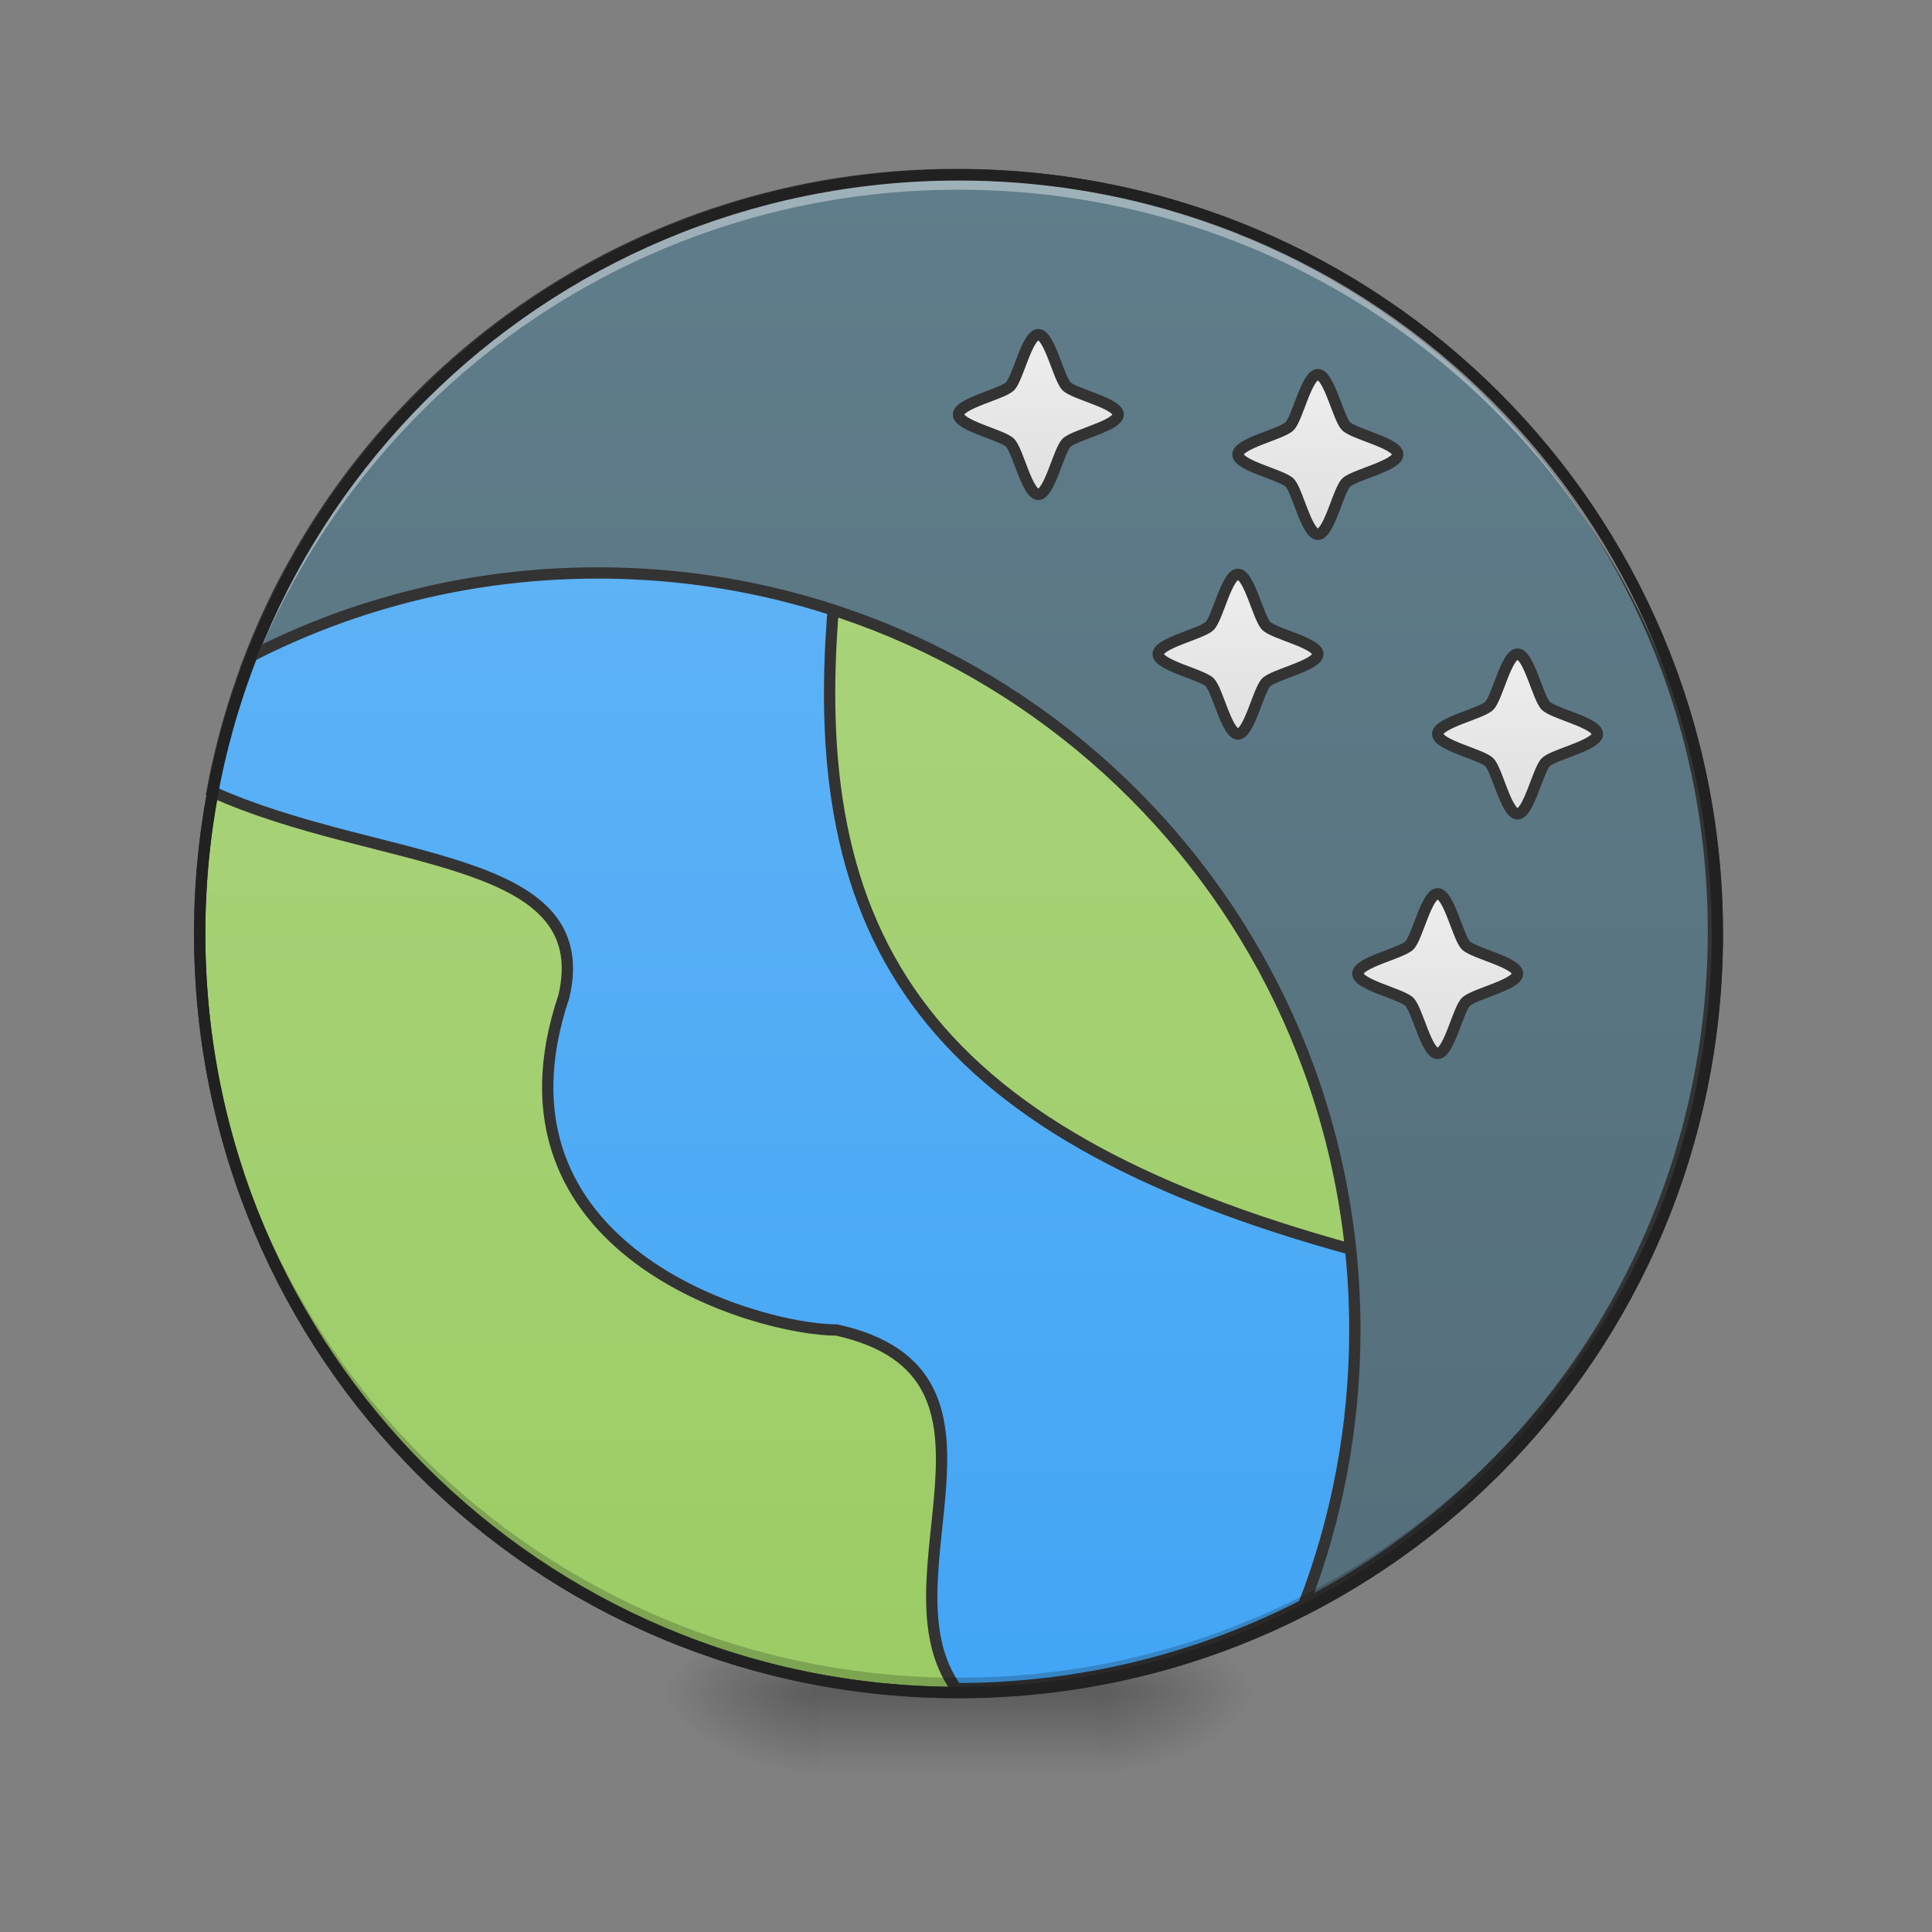<svg xmlns="http://www.w3.org/2000/svg" width="128pt" height="128pt" viewBox="0 0 128 128"><rect x="0" y="0" width="128" height="128" fill="#808080" stroke="none"/><defs><radialGradient id="a" gradientUnits="userSpaceOnUse" cx="450.909" cy="189.579" fx="450.909" fy="189.579" r="21.167" gradientTransform="matrix(0 -.313 -.563 0 178.093 254.381)"><stop offset="0" stop-opacity=".314"/><stop offset=".222" stop-opacity=".275"/><stop offset="1" stop-opacity="0"/></radialGradient><radialGradient id="b" gradientUnits="userSpaceOnUse" cx="450.909" cy="189.579" fx="450.909" fy="189.579" r="21.167" gradientTransform="matrix(0 .313 .563 0 -51.08 -30.11)"><stop offset="0" stop-opacity=".314"/><stop offset=".222" stop-opacity=".275"/><stop offset="1" stop-opacity="0"/></radialGradient><radialGradient id="c" gradientUnits="userSpaceOnUse" cx="450.909" cy="189.579" fx="450.909" fy="189.579" r="21.167" gradientTransform="matrix(0 -.313 .563 0 -51.08 254.381)"><stop offset="0" stop-opacity=".314"/><stop offset=".222" stop-opacity=".275"/><stop offset="1" stop-opacity="0"/></radialGradient><radialGradient id="d" gradientUnits="userSpaceOnUse" cx="450.909" cy="189.579" fx="450.909" fy="189.579" r="21.167" gradientTransform="matrix(0 .313 -.563 0 178.093 -30.11)"><stop offset="0" stop-opacity=".314"/><stop offset=".222" stop-opacity=".275"/><stop offset="1" stop-opacity="0"/></radialGradient><linearGradient id="e" gradientUnits="userSpaceOnUse" x1="255.323" y1="233.5" x2="255.323" y2="254.667" gradientTransform="matrix(.053 0 0 .25 49.862 53.755)"><stop offset="0" stop-opacity=".275"/><stop offset="1" stop-opacity="0"/></linearGradient><linearGradient id="f" gradientUnits="userSpaceOnUse" x1="254" y1="-168.667" x2="254" y2="233.5"><stop offset="0" stop-color="#aed581"/><stop offset="1" stop-color="#9ccc65"/></linearGradient><linearGradient id="g" gradientUnits="userSpaceOnUse" x1="960" y1="1695.118" x2="960" y2="335.118"><stop offset="0" stop-color="#42a5f5"/><stop offset="1" stop-color="#64b5f6"/></linearGradient><linearGradient id="h" gradientUnits="userSpaceOnUse" x1="1320" y1="1695.118" x2="1320" y2="175.118"><stop offset="0" stop-color="#546e7a"/><stop offset="1" stop-color="#607d8b"/></linearGradient><linearGradient id="i" gradientUnits="userSpaceOnUse" x1="275.167" y1="-84" x2="275.167" y2="-126.333"><stop offset="0" stop-color="#e0e0e0"/><stop offset="1" stop-color="#eee"/></linearGradient><linearGradient id="j" gradientUnits="userSpaceOnUse" x1="275.167" y1="-84" x2="275.167" y2="-126.333" gradientTransform="translate(74.083 10.583)"><stop offset="0" stop-color="#e0e0e0"/><stop offset="1" stop-color="#eee"/></linearGradient><linearGradient id="k" gradientUnits="userSpaceOnUse" x1="275.167" y1="-84" x2="275.167" y2="-126.333" gradientTransform="translate(52.917 63.5)"><stop offset="0" stop-color="#e0e0e0"/><stop offset="1" stop-color="#eee"/></linearGradient><linearGradient id="l" gradientUnits="userSpaceOnUse" x1="275.167" y1="-84" x2="275.167" y2="-126.333" gradientTransform="translate(127 84.667)"><stop offset="0" stop-color="#e0e0e0"/><stop offset="1" stop-color="#eee"/></linearGradient><linearGradient id="m" gradientUnits="userSpaceOnUse" x1="275.167" y1="-84" x2="275.167" y2="-126.333" gradientTransform="translate(105.833 148.167)"><stop offset="0" stop-color="#e0e0e0"/><stop offset="1" stop-color="#eee"/></linearGradient></defs><path d="M72.766 112.137h10.586v-5.293H72.766zm0 0" fill="url(#a)"/><path d="M54.246 112.137H43.66v5.293h10.586zm0 0" fill="url(#b)"/><path d="M54.246 112.137H43.66v-5.293h10.586zm0 0" fill="url(#c)"/><path d="M72.766 112.137h10.586v5.293H72.766zm0 0" fill="url(#d)"/><path d="M54.246 110.813h18.52v6.617h-18.52zm0 0" fill="url(#e)"/><path d="M254.007-168.66c111.052 0 201.075 90.022 201.075 201.074s-90.023 201.09-201.075 201.09c-111.068 0-201.09-90.038-201.09-201.09s90.022-201.075 201.09-201.075zm0 0" transform="matrix(.25 0 0 .25 0 53.755)" fill="url(#f)" stroke-width="3" stroke-linecap="round" stroke="#333"/><path d="M289.992 575.142c-36.315 67.612-62.651 141.423-77.119 219.546 166.756 75.11 387.129 60.408 353.175 205.551-86.035 254.858 193.978 334.87 273.93 334.87 197.935 44.05 40.036 250.015 120.048 360.024 244.702 0 461.65-114.496 600.475-293.062-155.478 54.325-80.485-66.962-200.473-146.974-440.037-119.989-560.026-319.99-520.05-679.955l-400-40.036-74.403 40.036zm0 0" transform="scale(.066)" fill="url(#g)" stroke-width="11.339" stroke-linecap="round" stroke="#333"/><path d="M960.026 175.14c-323.59 0-598.702 200.179-708.711 483.97 104.34-53.676 222.852-83.968 348.687-83.968 421.023 0 760.026 338.944 760.026 759.967 0 97.49-18.188 190.552-51.314 275.997 244.642-125.952 411.28-380.81 411.28-675.998 0-421.023-338.945-759.967-759.968-759.967zm0 0" transform="scale(.066)" fill="url(#h)" stroke-width="11.339" stroke-linecap="round" stroke="#333"/><path d="M63.508 112.137c-27.856 0-50.278-22.426-50.278-50.278 0-.164 0-.328.004-.492.262 27.625 22.582 49.785 50.274 49.785 27.687 0 50.008-22.16 50.27-49.785.003.164.003.328.003.492 0 27.852-22.422 50.278-50.273 50.278zm0 0" fill-opacity=".196"/><path d="M63.508 11.586c-27.856 0-50.278 22.422-50.278 50.273 0 .164 0 .328.004.493.262-27.625 22.582-49.782 50.274-49.782 27.687 0 50.008 22.157 50.27 49.782.003-.164.003-.329.003-.493 0-27.851-22.422-50.273-50.273-50.273zm0 0" fill="#fff" fill-opacity=".392"/><path d="M63.508 11.21c-28.055 0-50.653 22.595-50.653 50.65 0 28.054 22.598 50.652 50.653 50.652 28.05 0 50.648-22.598 50.648-50.653 0-28.054-22.597-50.648-50.648-50.648zm0 .75c27.648 0 49.898 22.247 49.898 49.9 0 27.652-22.25 49.902-49.898 49.902-27.653 0-49.903-22.25-49.903-49.903 0-27.652 22.25-49.898 49.903-49.898zm0 0" fill="#212121"/><path d="M275.161-83.997c-2.953 0-5.39-11.593-7.483-13.686-2.094-2.094-13.671-4.515-13.671-7.484 0-2.968 11.577-5.39 13.67-7.483 2.094-2.094 4.531-13.687 7.484-13.687 2.969 0 5.39 11.593 7.484 13.687 2.093 2.093 13.686 4.515 13.686 7.483 0 2.969-11.593 5.39-13.686 7.484-2.094 2.093-4.515 13.686-7.484 13.686zm0 0" transform="matrix(.25 0 0 .25 0 53.755)" fill="url(#i)" stroke-width="3" stroke-linecap="square" stroke-linejoin="round" stroke="#333"/><path d="M349.248-73.42c-2.969 0-5.39-11.577-7.484-13.686-2.093-2.094-13.686-4.515-13.686-7.484 0-2.952 11.593-5.374 13.686-7.483 2.094-2.094 4.515-13.67 7.484-13.67 2.968 0 5.39 11.576 7.484 13.67 2.093 2.109 13.686 4.53 13.686 7.483 0 2.969-11.593 5.39-13.686 7.484-2.094 2.11-4.516 13.686-7.484 13.686zm0 0" transform="matrix(.25 0 0 .25 0 53.755)" fill="url(#j)" stroke-width="3" stroke-linecap="square" stroke-linejoin="round" stroke="#333"/><path d="M328.078-20.503c-2.953 0-5.39-11.593-7.484-13.686-2.093-2.094-13.67-4.515-13.67-7.484 0-2.953 11.577-5.374 13.67-7.483 2.094-2.094 4.531-13.671 7.484-13.671 2.969 0 5.39 11.577 7.484 13.67 2.093 2.11 13.686 4.531 13.686 7.484 0 2.969-11.593 5.39-13.686 7.484-2.094 2.093-4.515 13.686-7.484 13.686zm0 0" transform="matrix(.25 0 0 .25 0 53.755)" fill="url(#k)" stroke-width="3" stroke-linecap="square" stroke-linejoin="round" stroke="#333"/><path d="M402.165.667c-2.969 0-5.39-11.593-7.484-13.686-2.093-2.094-13.686-4.515-13.686-7.484 0-2.953 11.593-5.39 13.686-7.484 2.094-2.093 4.515-13.686 7.484-13.686 2.968 0 5.39 11.593 7.483 13.686 2.094 2.094 13.687 4.531 13.687 7.484 0 2.969-11.593 5.39-13.687 7.484-2.093 2.093-4.515 13.686-7.483 13.686zm0 0" transform="matrix(.25 0 0 .25 0 53.755)" fill="url(#l)" stroke-width="3" stroke-linecap="square" stroke-linejoin="round" stroke="#333"/><path d="M380.995 64.16c-2.953 0-5.39-11.576-7.484-13.67-2.093-2.109-13.67-4.53-13.67-7.483 0-2.969 11.577-5.39 13.67-7.484 2.094-2.11 4.531-13.686 7.484-13.686 2.968 0 5.39 11.577 7.484 13.686 2.093 2.094 13.686 4.515 13.686 7.484 0 2.952-11.593 5.374-13.686 7.483-2.094 2.094-4.516 13.67-7.484 13.67zm0 0" transform="matrix(.25 0 0 .25 0 53.755)" fill="url(#m)" stroke-width="3" stroke-linecap="square" stroke-linejoin="round" stroke="#333"/></svg>
